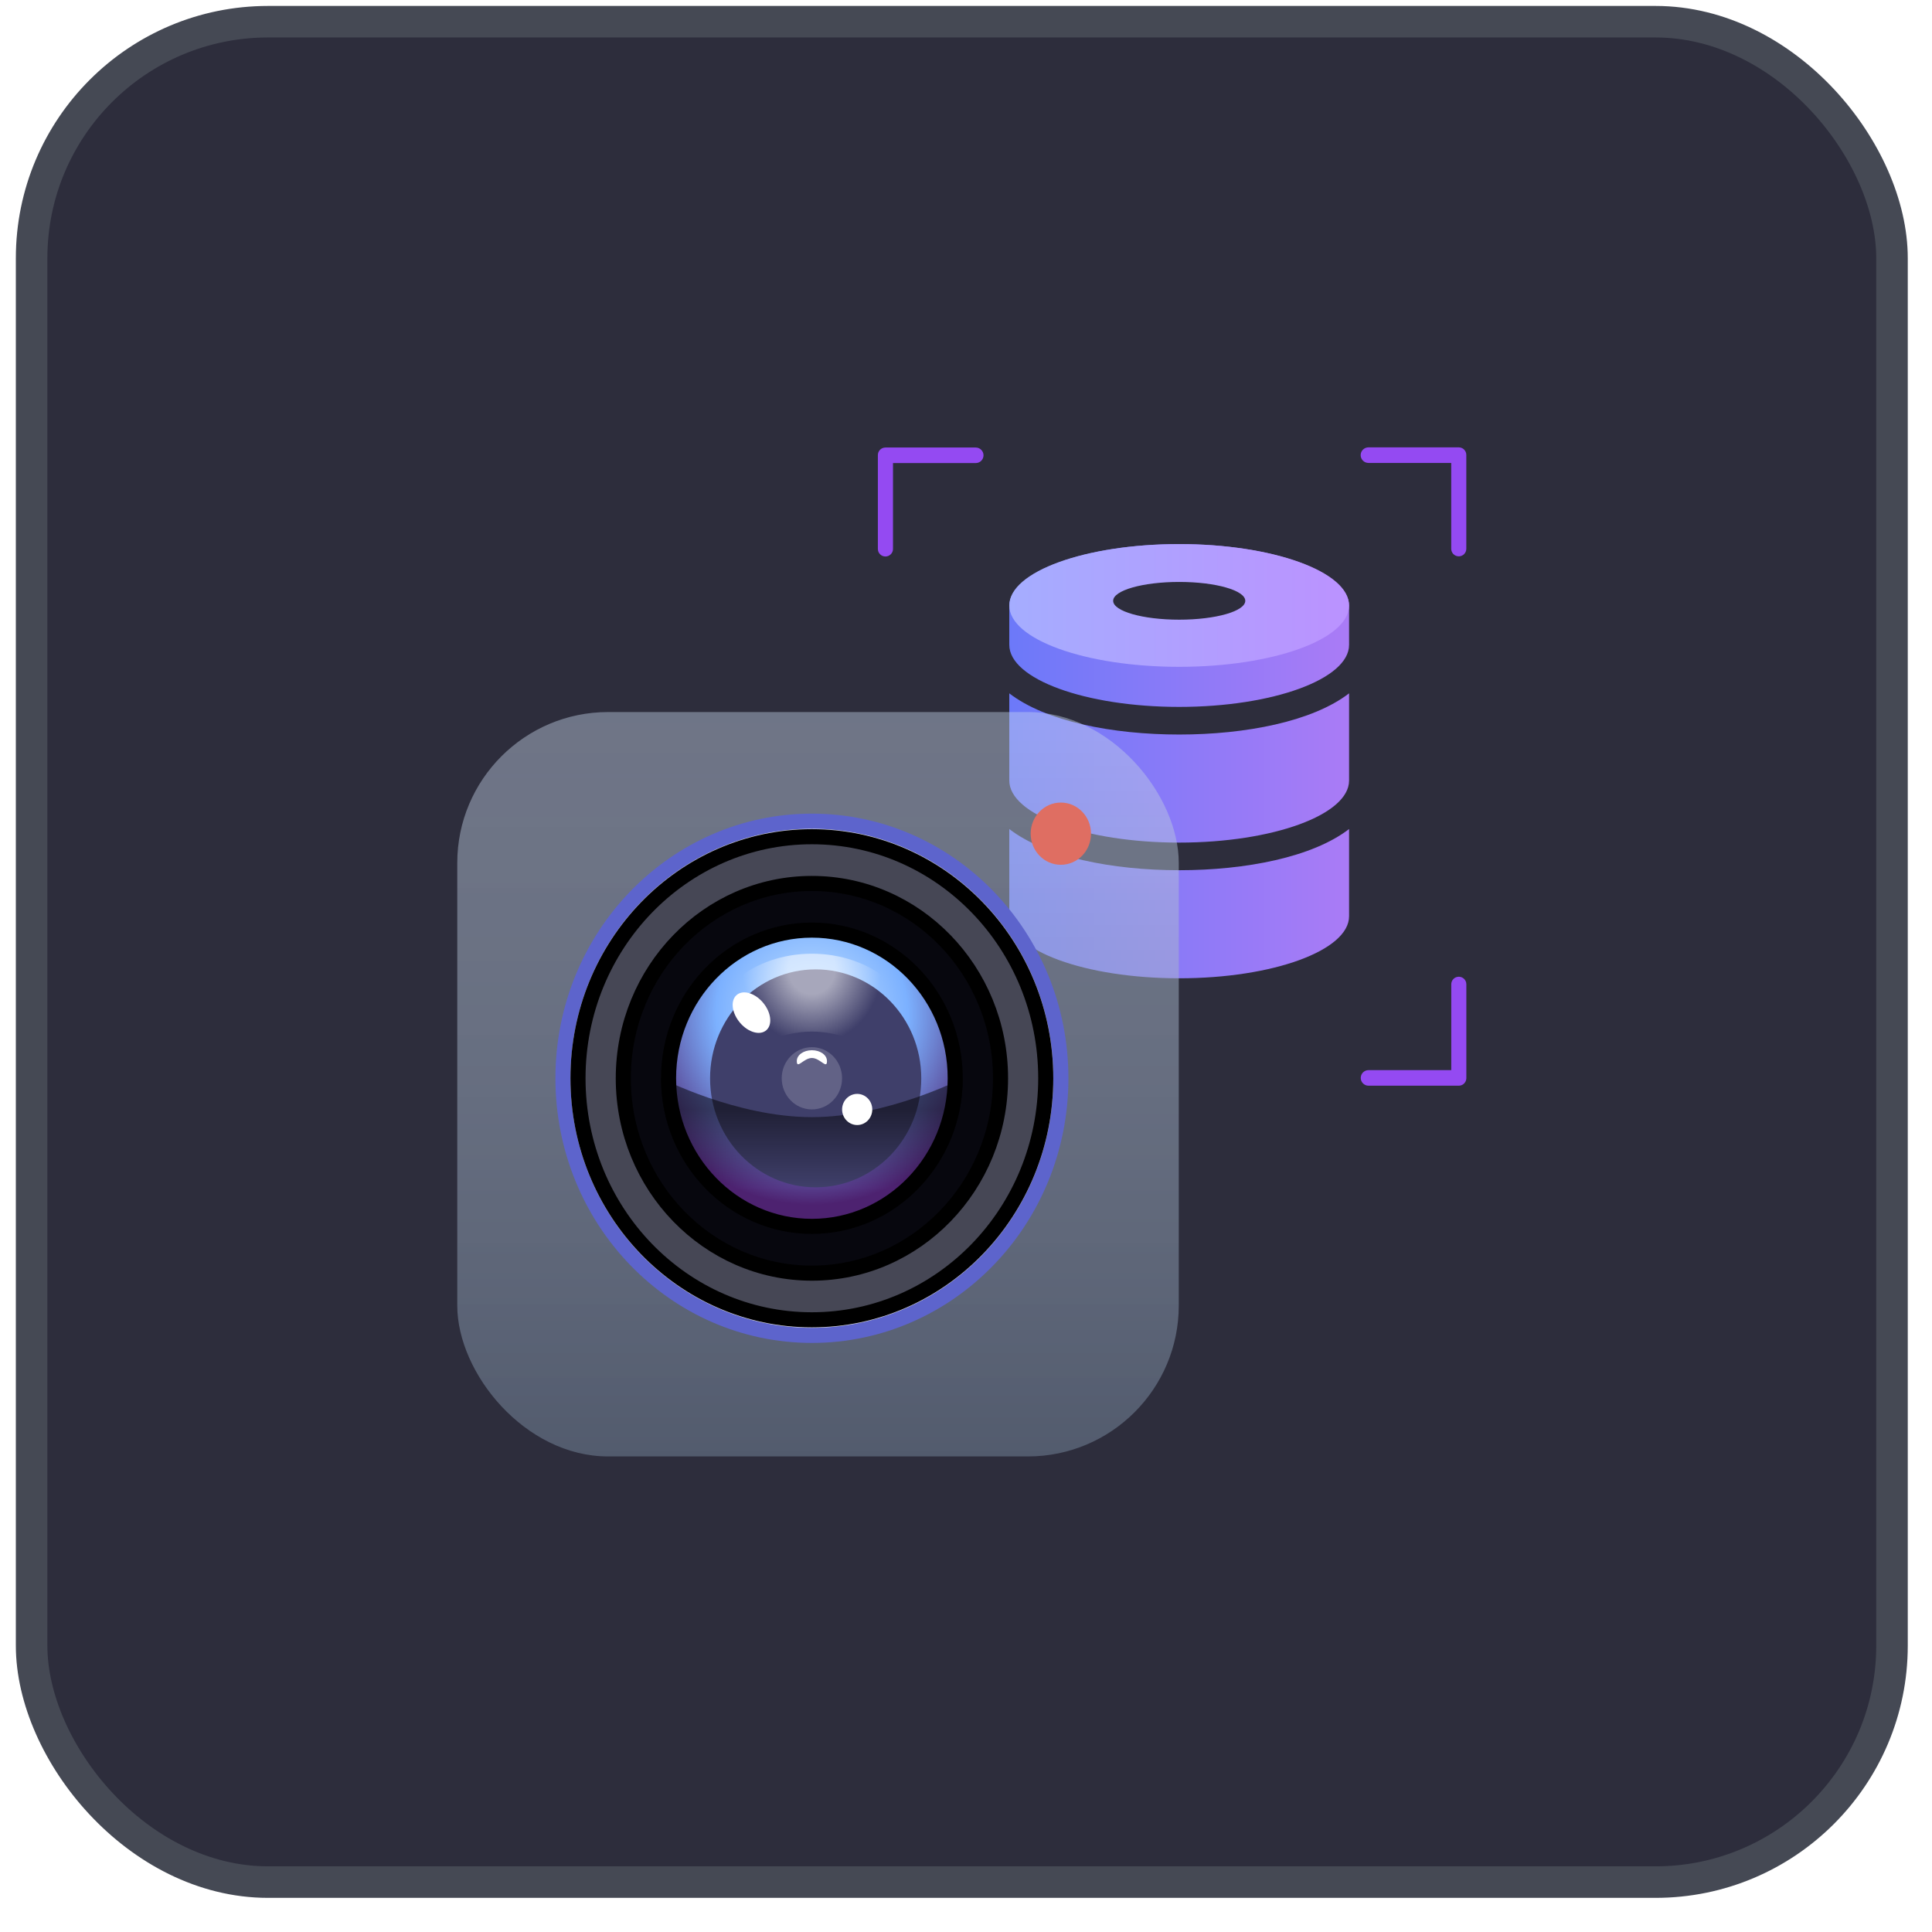 <svg width="47" height="47" viewBox="0 0 47 47" fill="none" xmlns="http://www.w3.org/2000/svg">
<rect x="0.769" y="0.528" width="45.258" height="45.258" rx="5.753" fill="#2D2D3C"/>
<path fill-rule="evenodd" clip-rule="evenodd" d="M21.356 26.229C21.356 26.33 21.439 26.412 21.54 26.412C21.543 26.412 21.546 26.412 21.549 26.412L23.737 26.412C23.841 26.412 23.926 26.327 23.926 26.223C23.926 26.118 23.841 26.033 23.737 26.033L21.724 26.033L21.724 23.945C21.724 23.843 21.641 23.761 21.54 23.761C21.439 23.761 21.356 23.843 21.356 23.945L21.356 26.223L21.356 26.229Z" fill="#944AF2"/>
<path fill-rule="evenodd" clip-rule="evenodd" d="M21.543 10.887C21.542 10.887 21.541 10.887 21.54 10.887C21.439 10.887 21.356 10.969 21.356 11.07V13.354C21.356 13.456 21.439 13.538 21.54 13.538C21.641 13.538 21.724 13.456 21.724 13.354L21.724 11.265H23.737C23.841 11.265 23.926 11.181 23.926 11.076C23.926 10.972 23.841 10.887 23.737 10.887H21.546C21.545 10.887 21.544 10.887 21.543 10.887Z" fill="#944AF2"/>
<path fill-rule="evenodd" clip-rule="evenodd" d="M35.671 11.066C35.671 10.965 35.589 10.883 35.488 10.883C35.485 10.883 35.482 10.883 35.479 10.883L33.291 10.883C33.186 10.883 33.101 10.968 33.101 11.072C33.101 11.177 33.186 11.262 33.291 11.262L35.304 11.262L35.304 13.35C35.304 13.452 35.386 13.534 35.488 13.534C35.589 13.534 35.671 13.452 35.671 13.35L35.671 11.066Z" fill="#944AF2"/>
<path fill-rule="evenodd" clip-rule="evenodd" d="M35.479 26.412C35.482 26.412 35.485 26.412 35.488 26.412C35.584 26.412 35.662 26.339 35.671 26.245C35.672 26.238 35.672 26.23 35.672 26.223C35.672 26.217 35.672 26.212 35.672 26.207L35.672 23.945C35.672 23.843 35.59 23.761 35.488 23.761C35.387 23.761 35.305 23.843 35.305 23.945L35.305 26.033L33.292 26.033C33.188 26.033 33.103 26.118 33.103 26.223C33.103 26.327 33.188 26.412 33.292 26.412L35.479 26.412Z" fill="#944AF2"/>
<path d="M32.819 14.745V15.688C32.819 16.519 30.968 17.197 28.686 17.197C26.404 17.197 24.553 16.519 24.553 15.688V14.745C24.553 13.914 26.404 13.236 28.686 13.236C30.968 13.236 32.819 13.914 32.819 14.745ZM32.819 16.867V18.989C32.819 19.82 30.968 20.498 28.686 20.498C26.404 20.498 24.553 19.82 24.553 18.989V16.867C25.441 17.551 27.067 17.869 28.686 17.869C30.306 17.869 31.931 17.551 32.819 16.867ZM32.819 20.168V22.29C32.819 23.121 30.968 23.799 28.686 23.799C26.404 23.799 24.553 23.121 24.553 22.29V20.168C25.441 20.852 27.067 21.17 28.686 21.17C30.306 21.17 31.931 20.852 32.819 20.168Z" fill="url(#paint0_linear_414_8000)"/>
<ellipse cx="28.686" cy="14.729" rx="4.133" ry="1.493" fill="url(#paint1_linear_414_8000)"/>
<ellipse cx="28.687" cy="14.616" rx="1.607" ry="0.459" fill="#2D2D3C"/>
<rect x="11.124" y="17.322" width="17.552" height="18.109" rx="3.671" fill="url(#paint2_linear_414_8000)" fill-opacity="0.7"/>
<ellipse cx="25.807" cy="20.281" rx="0.734" ry="0.757" fill="#DF6E62"/>
<path d="M25.808 26.231C25.808 29.691 23.091 32.486 19.751 32.486C16.412 32.486 13.695 29.691 13.695 26.231C13.695 22.771 16.412 19.977 19.751 19.977C23.091 19.977 25.808 22.771 25.808 26.231Z" fill="#D9D9D9" stroke="#5D64CC" stroke-width="0.367"/>
<path d="M25.44 26.231C25.44 29.482 22.887 32.107 19.75 32.107C16.614 32.107 14.061 29.482 14.061 26.231C14.061 22.981 16.614 20.355 19.75 20.355C22.887 20.355 25.44 22.981 25.44 26.231Z" fill="#464755" stroke="black" stroke-width="0.367"/>
<path d="M24.34 26.232C24.34 28.855 22.28 30.972 19.751 30.972C17.223 30.972 15.163 28.855 15.163 26.232C15.163 23.609 17.223 21.492 19.751 21.492C22.28 21.492 24.34 23.609 24.34 26.232Z" fill="#07070E" stroke="black" stroke-width="0.367"/>
<path d="M23.238 26.23C23.238 28.226 21.672 29.834 19.751 29.834C17.831 29.834 16.264 28.226 16.264 26.23C16.264 24.235 17.831 22.627 19.751 22.627C21.672 22.627 23.238 24.235 23.238 26.23Z" fill="url(#paint3_radial_414_8000)" stroke="black" stroke-width="0.367"/>
<ellipse cx="19.843" cy="26.233" rx="2.569" ry="2.651" fill="#3F3F6A"/>
<path d="M19.751 30.018C21.779 30.018 23.422 28.322 23.422 26.23C23.422 26.23 21.587 27.177 19.751 27.177C17.916 27.177 16.081 26.23 16.081 26.23C16.081 28.322 17.724 30.018 19.751 30.018Z" fill="url(#paint4_linear_414_8000)" fill-opacity="0.5"/>
<g style="mix-blend-mode:color-dodge">
<path d="M22.321 25.284C22.321 26.434 21.17 25.095 19.751 25.095C18.332 25.095 17.182 26.434 17.182 25.284C17.182 24.134 18.332 23.201 19.751 23.201C21.17 23.201 22.321 24.134 22.321 25.284Z" fill="url(#paint5_radial_414_8000)"/>
</g>
<g filter="url(#filter0_f_414_8000)">
<ellipse cx="0.372" cy="0.56" rx="0.372" ry="0.56" transform="matrix(0.736 -0.677 0.654 0.756 17.641 24.463)" fill="white"/>
</g>
<ellipse cx="19.751" cy="26.232" rx="0.734" ry="0.757" fill="#626286"/>
<ellipse cx="20.853" cy="26.99" rx="0.367" ry="0.379" fill="white"/>
<path d="M20.118 25.814C20.118 26.023 19.954 25.738 19.751 25.738C19.549 25.738 19.384 26.023 19.384 25.814C19.384 25.663 19.549 25.549 19.751 25.549C19.954 25.549 20.118 25.663 20.118 25.814Z" fill="white"/>
<rect x="0.769" y="0.528" width="45.258" height="45.258" rx="5.753" stroke="#454954" stroke-width="0.767"/>
<defs>
<filter id="filter0_f_414_8000" x="17.457" y="23.774" width="1.65" height="1.72" filterUnits="userSpaceOnUse" color-interpolation-filters="sRGB">
<feFlood flood-opacity="0" result="BackgroundImageFix"/>
<feBlend mode="normal" in="SourceGraphic" in2="BackgroundImageFix" result="shape"/>
<feGaussianBlur stdDeviation="0.184" result="effect1_foregroundBlur_414_8000"/>
</filter>
<linearGradient id="paint0_linear_414_8000" x1="24.553" y1="18.398" x2="32.819" y2="18.398" gradientUnits="userSpaceOnUse">
<stop stop-color="#6C79F9"/>
<stop offset="1" stop-color="#AA7BF6"/>
</linearGradient>
<linearGradient id="paint1_linear_414_8000" x1="24.553" y1="14.695" x2="32.819" y2="14.695" gradientUnits="userSpaceOnUse">
<stop stop-color="#A5ADFF"/>
<stop offset="1" stop-color="#BB92FF"/>
</linearGradient>
<linearGradient id="paint2_linear_414_8000" x1="19.901" y1="17.322" x2="19.901" y2="38.581" gradientUnits="userSpaceOnUse">
<stop stop-color="#C9D8ED" stop-opacity="0.6"/>
<stop offset="1" stop-color="#546175"/>
</linearGradient>
<radialGradient id="paint3_radial_414_8000" cx="0" cy="0" r="1" gradientUnits="userSpaceOnUse" gradientTransform="translate(19.751 24.652) rotate(90) scale(5.365 5.2)">
<stop stop-color="#CAE6FF"/>
<stop offset="0.448" stop-color="#7CB1FF"/>
<stop offset="0.87" stop-color="#4D2270"/>
</radialGradient>
<linearGradient id="paint4_linear_414_8000" x1="19.751" y1="26.988" x2="19.751" y2="28.881" gradientUnits="userSpaceOnUse">
<stop/>
<stop offset="1" stop-opacity="0"/>
</linearGradient>
<radialGradient id="paint5_radial_414_8000" cx="0" cy="0" r="1" gradientUnits="userSpaceOnUse" gradientTransform="translate(19.751 23.58) rotate(90) scale(2.462 2.295)">
<stop offset="0.247" stop-color="white" stop-opacity="0.54"/>
<stop offset="0.737" stop-color="white" stop-opacity="0"/>
</radialGradient>
</defs>
</svg>
